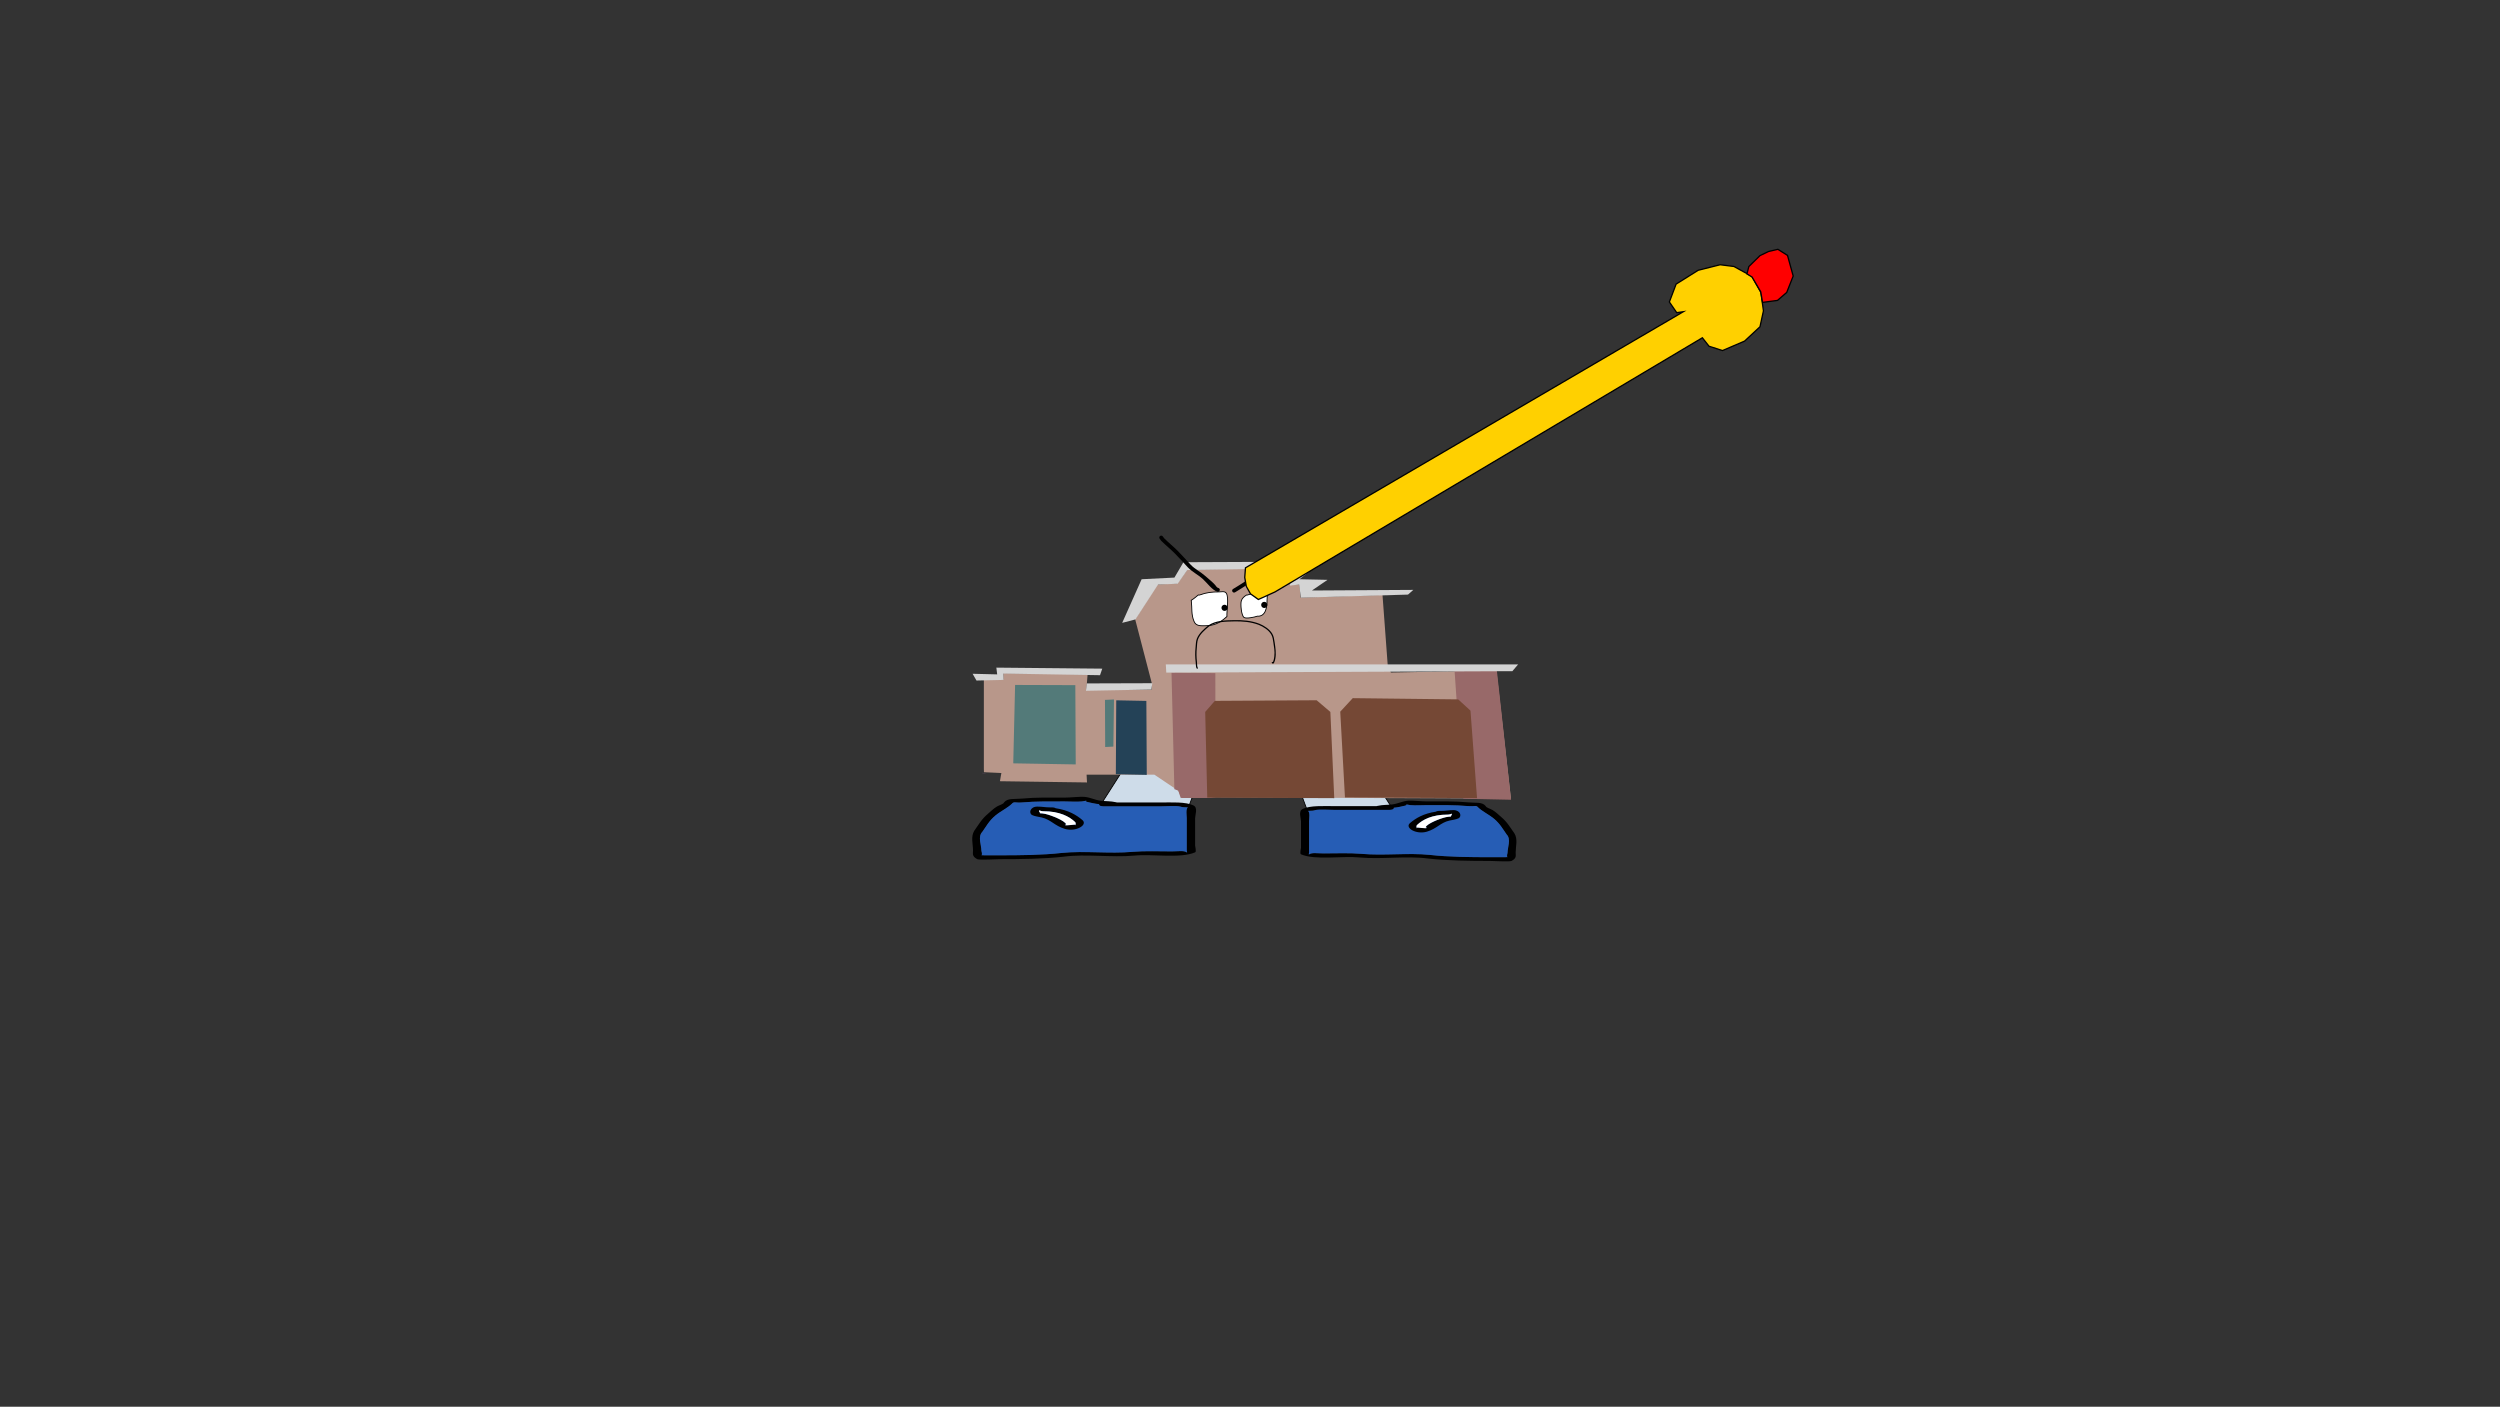 <svg version="1.1" xmlns="http://www.w3.org/2000/svg" xmlns:xlink="http://www.w3.org/1999/xlink" width="2878.25" height="1619.58" viewBox="0,0,2878.25,1619.58"><rect x="0" y="0" width="2878.25" height="1619.58" fill="#333333" stroke="none"/><g transform="translate(1117.373,629.809)"><g data-paper-data="{&quot;isPaintingLayer&quot;:true}" stroke-linejoin="miter" stroke-miterlimit="10" stroke-dasharray="" stroke-dashoffset="0" style="mix-blend-mode: normal"><path d="M-1117.373,989.77v-1619.58h2878.25v1619.58z" fill="none" fill-rule="nonzero" stroke="#000000" stroke-width="0" stroke-linecap="butt"/><path d="M387.124,301.699l-18.159,-48.731l86.257,0.431l30.871,48.3z" data-paper-data="{&quot;index&quot;:null}" fill="#cedce9" fill-rule="nonzero" stroke="#000000" stroke-width="1" stroke-linecap="round"/><path d="M494.297,299.166c-2.334,0.534 -4.63,0.84 -6.902,1.06c0.015,0.082 0.023,0.168 0.023,0.257c0,2.175 -4.753,2.175 -4.753,2.175c-20.992,0 -41.983,0 -62.975,0c-5.402,0 -18.843,-0.987 -22.827,0.314c-2.295,0.749 -3.938,0.675 -6.878,0.773c-0.332,0.011 -0.936,0.035 -1.469,0.049c2.843,0.929 1.469,9.514 1.469,11.913c0,10.15 0,20.3 0,30.45c0,1.812 0,3.625 0,5.437c0,0.725 -0.836,2.791 0,2.175c3.18,-2.343 9.387,-1.083 16.635,-1.087c14.287,-0.008 29.583,-0.707 43.615,0.469c25.624,2.345 53.173,-1.402 78.592,1.211c21.409,2.449 47.036,2.67 69.093,2.67c5.545,0 11.09,0 16.635,0c0.834,0 2.144,-0.051 3.501,-0.108c-1.364,-1.116 0.064,-3.814 0.064,-5.33c0,-5.663 4.148,-15.431 -0.944,-20.518c-4.5,-6.178 -7.347,-12.126 -14.687,-18.287c-5.416,-4.546 -13.847,-8.575 -18.328,-13.091c-2.173,-2.691 -4.117,-0.768 -11.192,-1.391c-15.655,-1.378 -31.356,-1.087 -47.528,-1.087c-5.895,0 -13.299,0.548 -19.011,0c-1.206,-0.116 -3.472,-0.545 -5.171,-0.897c3.107,1.099 -3.983,2.161 -6.962,2.843zM419.691,298.308c15.865,0 31.73,0 47.594,0c0.458,-0.105 0.915,-0.209 1.373,-0.314c6.028,-1.379 11.47,-1.014 16.635,-1.631c7.038,-0.841 11.248,-3.675 18.509,-4.35c4.172,-0.388 15.725,0.858 21.639,0.858c16.034,0 32.05,-0.42 47.528,1.087c8.695,0.847 16.043,-0.804 20.109,4.233c0.599,1.913 5.397,3.109 7.906,4.581c3.835,2.249 7.04,5.581 10.007,8.072c7.356,6.174 10.591,12.525 15.203,18.857c4.122,6.674 1.432,14.951 1.432,21.894c0,3.839 1.322,6.544 -4.753,9.787c-2.118,1.131 -21.689,0 -24.952,0c-22.751,0 -49.333,-0.276 -71.399,-2.8c-24.241,-3.242 -53.095,1.127 -78.151,-1.166c-20.191,-2.081 -51.356,3.463 -67.891,-3.647c-1.637,-0.704 0,-6.453 0,-7.612c0,-10.15 0,-20.3 0,-30.45c0,-3.393 -3.269,-11.496 1.69,-14.023c8.654,-4.41 24.849,-3.377 37.521,-3.377z" data-paper-data="{&quot;index&quot;:null}" fill="#000000" fill-rule="nonzero" stroke="none" stroke-width="1" stroke-linecap="butt"/><path d="M487.33,300.122c2.272,-0.22 4.595,-0.529 6.929,-1.063c2.979,-0.682 10.097,-1.746 6.99,-2.844c1.699,0.352 3.984,0.782 5.19,0.897c5.713,0.548 13.183,0.005 19.077,0.005c16.172,0 31.975,-0.26 47.63,1.118c7.075,0.623 9.034,-1.292 11.207,1.399c4.481,4.516 12.948,8.578 18.364,13.124c7.34,6.161 10.197,12.15 14.697,18.328c5.092,5.088 0.922,14.893 0.922,20.556c0,1.516 -1.437,4.222 -0.073,5.337c-1.356,0.056 -2.668,0.109 -3.502,0.109c-5.545,0 -11.1,0.007 -16.645,0.007c-22.057,0 -47.788,-0.183 -69.197,-2.632c-25.419,-2.613 -53.221,1.113 -78.844,-1.232c-14.032,-1.176 -29.371,-0.502 -43.658,-0.494c-7.248,0.004 -13.46,-1.26 -16.64,1.083c-0.836,0.616 -0.004,-1.453 -0.004,-2.178c0,-1.812 -0.008,-3.634 -0.008,-5.446c0,-10.15 -0.01,-20.36 -0.01,-30.51c0,-2.4 1.389,-11.005 -1.455,-11.934c0.533,-0.015 1.138,-0.039 1.47,-0.05c2.94,-0.098 4.587,-0.028 6.882,-0.777c3.984,-1.301 17.437,-0.324 22.839,-0.324c20.992,0 42.095,-0.043 63.087,-0.043c0,0 4.776,-0.004 4.776,-2.179c0,-0.089 -0.007,-0.175 -0.023,-0.257z" data-paper-data="{&quot;noHover&quot;:false,&quot;origItem&quot;:[&quot;Path&quot;,{&quot;applyMatrix&quot;:true,&quot;segments&quot;:[[[579.60736,595.76373],[0.95609,-0.20262],[0.00646,0.07548]],[[579.61718,596],[0,-0.08208],[0,2]],[[577.61718,598],[0,0],[-8.83333,0]],[[551.11718,598],[8.83333,0],[-2.27308,0]],[[541.51161,598.28885],[1.67648,-1.19621],[-0.96568,0.68904]],[[538.61718,599],[1.23739,-0.09027],[-0.13966,0.01019]],[[537.99901,599.04541],[0.22447,-0.0134],[1.19653,0.85421]],[[538.61718,610],[0,-2.20646],[0,9.33333]],[[538.61718,638],[0,-9.33333],[0,1.66667]],[[538.61718,643],[0,-1.66667],[0,0.66667]],[[538.61718,645],[-0.35177,0.56631],[1.33831,-2.15456]],[[545.61718,644],[-3.04994,0.00386],[6.01206,-0.00761]],[[563.97058,644.43107],[-5.90478,-1.08158],[10.78253,2.15651]],[[597.04254,645.54479],[-10.6965,-2.40266],[9.00888,2.25222]],[[626.11718,648],[-9.28168,0],[2.33333,0]],[[633.11718,648],[-2.33333,0],[0.35109,0]],[[634.59021,647.90091],[-0.5707,0.05184],[-0.57412,-1.02596]],[[634.61718,643],[0,1.39387],[0,-5.20707]],[[634.21982,624.13246],[2.14282,4.67827],[-1.8936,-5.6808]],[[628.03948,607.31672],[3.08887,5.66543],[-2.2791,-4.1802]],[[620.32688,595.27881],[1.8857,4.15235],[-0.91417,-2.47477]],[[615.61718,594],[2.9771,0.57275],[-6.58756,-1.26734]],[[595.61718,593],[6.8054,0],[-2.48058,0]],[[587.61718,593],[2.40395,0.50364],[-0.50743,-0.10631]],[[585.44122,592.1748],[0.71481,0.32365],[1.30749,1.01011]],[[582.51161,594.78885],[1.25365,-0.62682],[-0.98239,0.4912]]],&quot;closed&quot;:true}],&quot;index&quot;:null}" fill="#265db5" fill-rule="nonzero" stroke="none" stroke-width="1" stroke-linecap="butt"/><path d="M553.958,308.096c0,-0.252 -0.066,-0.675 -0.129,-1.089c-0.245,0.168 -0.61,0.312 -1.08,0.434c-1.408,0.655 -3.545,0.655 -3.545,0.655c-18.104,0 -28.56,5.774 -34.96,11.848c-0.753,0.689 -0.686,1.519 -0.686,2.29c0,0.219 -0.046,0.568 -0.096,0.928c0.048,-0.116 0.167,-0.211 0.411,-0.273c1.075,-0.27 10.42,1.384 11.567,0.432c0.345,-0.286 -1.69,-0.34 -1.578,-0.663c1.38,-3.967 16.02,-9.967 23.217,-11.614c1.866,-0.427 3.968,-0.642 6.056,-0.74c-0.817,-0.582 0.822,-1.473 0.822,-2.208zM513.439,323.341c-0.108,0.773 -0.203,1.512 0.121,1.067c0.222,-0.304 -0.098,-0.731 -0.121,-1.067zM505.744,317.998c6.793,-5.86 15.827,-11.203 29.906,-13.306c1.322,-0.946 4.05,-0.946 4.05,-0.946h2.376c5.381,0 8.228,-0.858 14.008,-0.858c8.027,0 9.887,7.304 5.69,9.443c-2.649,1.35 -6.897,1.793 -10.443,2.604c-10.495,2.401 -14.389,9.302 -25.89,12.736c-12.189,3.639 -25.607,-4.264 -19.698,-9.673z" data-paper-data="{&quot;index&quot;:null}" fill="#000000" fill-rule="nonzero" stroke="none" stroke-width="1" stroke-linecap="butt"/><path d="M554.006,306.933c0.063,0.415 0.14,0.843 0.14,1.096c0,0.735 -1.619,1.639 -0.802,2.221c-2.089,0.098 -4.202,0.304 -6.069,0.732c-7.197,1.647 -21.907,7.616 -23.287,11.583c-0.112,0.323 1.697,0.568 1.352,0.854c-1.147,0.952 -10.573,-0.731 -11.648,-0.461c-0.243,0.061 -0.362,0.157 -0.409,0.273c0.05,-0.36 0.087,-0.714 0.087,-0.933c0,-0.77 -0.087,-1.616 0.666,-2.305c6.4,-6.074 17.234,-11.975 35.337,-11.975c0,0 2.146,0.005 3.554,-0.651c0.47,-0.122 0.835,-0.266 1.08,-0.434z" data-paper-data="{&quot;noHover&quot;:false,&quot;origItem&quot;:[&quot;Path&quot;,{&quot;applyMatrix&quot;:true,&quot;segments&quot;:[[[607.563,601.99816],[0.02649,0.38155],[-0.10299,0.15484]],[[607.10872,602.39727],[0.1976,-0.11227],[-0.59254,0.60273]],[[605.61718,603],[0,0],[-7.618,0]],[[590.90604,613.89443],[2.69308,-5.58508],[-0.31682,0.63364]],[[590.61718,616],[0,-0.70843],[0,0.20156]],[[590.57685,616.85325],[0.02106,-0.33136],[0.02013,-0.10671]],[[590.74964,616.60263],[-0.10238,0.05628],[0.45234,-0.24865]],[[595.61718,617],[-0.48256,0.87548],[0.14503,-0.26312]],[[594.95308,616.3906],[-0.04725,0.29671],[0.58086,-3.64773]],[[604.72276,605.71115],[-3.02833,1.51416],[0.78545,-0.39273]],[[607.27135,605.03032],[-0.87898,0.0905],[-0.34365,-0.53523]],[[607.61718,603],[0,0.6759],[0,-0.23192]]],&quot;closed&quot;:true}],&quot;index&quot;:null}" fill="#ffffff" fill-rule="nonzero" stroke="none" stroke-width="1" stroke-linecap="butt"/><path d="M149.299,297.612l31.941,-49.975l89.248,-0.446l-18.789,50.421z" data-paper-data="{&quot;index&quot;:null}" fill="#cedce9" fill-rule="nonzero" stroke="#000000" stroke-width="1" stroke-linecap="round"/><path d="M140.81,294.991c-3.083,-0.705 -10.418,-1.805 -7.203,-2.941c-1.758,0.364 -4.103,0.809 -5.35,0.929c-5.911,0.567 -13.571,0 -19.671,0c-16.733,0 -32.979,-0.301 -49.176,1.125c-7.32,0.644 -9.332,-1.346 -11.58,1.439c-4.637,4.672 -13.36,8.842 -18.964,13.545c-7.595,6.375 -10.54,12.529 -15.196,18.921c-5.269,5.264 -0.977,15.371 -0.977,21.23c0,1.568 1.478,4.36 0.066,5.515c1.403,0.058 2.759,0.112 3.622,0.112c5.737,0 11.474,0 17.212,0c22.822,0 49.338,-0.228 71.489,-2.763c26.301,-2.703 54.806,1.173 81.318,-1.253c14.519,-1.217 30.345,-0.494 45.128,-0.485c7.499,0.004 13.921,-1.299 17.212,1.125c0.865,0.637 0,-1.5 0,-2.25c0,-1.875 0,-3.751 0,-5.626c0,-10.502 0,-21.004 0,-31.506c0,-2.483 -1.422,-11.365 1.52,-12.326c-0.552,-0.015 -1.177,-0.04 -1.52,-0.051c-3.043,-0.102 -4.742,-0.025 -7.117,-0.8c-4.122,-1.346 -18.029,-0.325 -23.618,-0.325c-21.719,0 -43.439,0 -65.159,0c0,0 -4.918,0 -4.918,-2.25c0,-0.092 0.008,-0.181 0.024,-0.266c-2.351,-0.228 -4.726,-0.544 -7.141,-1.097zM218.003,294.104c13.111,0 29.868,-1.068 38.822,3.494c5.131,2.615 1.749,10.998 1.749,14.509c0,10.502 0,21.004 0,31.506c0,1.199 1.694,7.148 0,7.876c-17.108,7.356 -49.355,1.62 -70.246,3.773c-25.925,2.373 -55.78,-2.149 -80.861,1.206c-22.83,2.612 -50.335,2.897 -73.875,2.897c-3.377,0 -23.626,1.17 -25.818,0c-6.285,-3.356 -4.918,-6.155 -4.918,-10.127c0,-7.184 -2.783,-15.747 1.482,-22.653c4.772,-6.551 8.119,-13.122 15.73,-19.511c3.07,-2.577 6.387,-6.024 10.354,-8.352c2.596,-1.523 7.56,-2.76 8.18,-4.74c4.207,-5.212 11.81,-3.504 20.806,-4.38c16.014,-1.559 32.586,-1.125 49.176,-1.125c6.118,0 18.073,-1.289 22.389,-0.888c7.513,0.698 11.869,3.63 19.151,4.501c5.343,0.639 10.975,0.261 17.212,1.688c0.474,0.108 0.947,0.217 1.42,0.325c16.415,0 32.83,0 49.245,0z" data-paper-data="{&quot;index&quot;:null}" fill="#000000" fill-rule="nonzero" stroke="none" stroke-width="1" stroke-linecap="butt"/><path d="M148.02,295.98c-0.016,0.085 -0.024,0.174 -0.024,0.266c0,2.25 4.942,2.254 4.942,2.254c21.72,0 43.555,0.045 65.274,0.045c5.589,0 19.509,-1.01 23.631,0.335c2.374,0.775 4.078,0.702 7.121,0.804c0.343,0.011 0.969,0.037 1.52,0.052c-2.942,0.961 -1.505,9.865 -1.505,12.348c0,10.502 -0.01,21.066 -0.01,31.568c0,1.875 -0.008,3.76 -0.008,5.635c0,0.75 0.861,2.891 -0.004,2.254c-3.291,-2.424 -9.718,-1.116 -17.218,-1.12c-14.783,-0.009 -30.654,-0.706 -45.172,0.511c-26.512,2.427 -55.278,-1.428 -81.578,1.275c-22.151,2.534 -48.775,2.723 -71.597,2.723c-5.737,0 -11.485,-0.007 -17.222,-0.007c-0.863,0 -2.22,-0.055 -3.624,-0.113c1.412,-1.154 -0.075,-3.954 -0.075,-5.522c0,-5.859 -4.315,-16.005 0.954,-21.269c4.656,-6.392 7.611,-12.589 15.206,-18.964c5.604,-4.704 14.364,-8.906 19.001,-13.579c2.248,-2.785 4.275,-0.803 11.595,-1.447c16.198,-1.426 32.549,-1.157 49.282,-1.157c6.099,0 13.828,0.561 19.739,-0.006c1.248,-0.12 3.612,-0.564 5.37,-0.928c-3.215,1.137 4.15,2.237 7.232,2.943c2.416,0.553 4.819,0.872 7.17,1.1z" data-paper-data="{&quot;noHover&quot;:false,&quot;origItem&quot;:[&quot;Path&quot;,{&quot;applyMatrix&quot;:true,&quot;segments&quot;:[[[579.60736,595.76373],[0.95609,-0.20262],[0.00646,0.07548]],[[579.61718,596],[0,-0.08208],[0,2]],[[577.61718,598],[0,0],[-8.83333,0]],[[551.11718,598],[8.83333,0],[-2.27308,0]],[[541.51161,598.28885],[1.67648,-1.19621],[-0.96568,0.68904]],[[538.61718,599],[1.23739,-0.09027],[-0.13966,0.01019]],[[537.99901,599.04541],[0.22447,-0.0134],[1.19653,0.85421]],[[538.61718,610],[0,-2.20646],[0,9.33333]],[[538.61718,638],[0,-9.33333],[0,1.66667]],[[538.61718,643],[0,-1.66667],[0,0.66667]],[[538.61718,645],[-0.35177,0.56631],[1.33831,-2.15456]],[[545.61718,644],[-3.04994,0.00386],[6.01206,-0.00761]],[[563.97058,644.43107],[-5.90478,-1.08158],[10.78253,2.15651]],[[597.04254,645.54479],[-10.6965,-2.40266],[9.00888,2.25222]],[[626.11718,648],[-9.28168,0],[2.33333,0]],[[633.11718,648],[-2.33333,0],[0.35109,0]],[[634.59021,647.90091],[-0.5707,0.05184],[-0.57412,-1.02596]],[[634.61718,643],[0,1.39387],[0,-5.20707]],[[634.21982,624.13246],[2.14282,4.67827],[-1.8936,-5.6808]],[[628.03948,607.31672],[3.08887,5.66543],[-2.2791,-4.1802]],[[620.32688,595.27881],[1.8857,4.15235],[-0.91417,-2.47477]],[[615.61718,594],[2.9771,0.57275],[-6.58756,-1.26734]],[[595.61718,593],[6.8054,0],[-2.48058,0]],[[587.61718,593],[2.40395,0.50364],[-0.50743,-0.10631]],[[585.44122,592.1748],[0.71481,0.32365],[1.30749,1.01011]],[[582.51161,594.78885],[1.25365,-0.62682],[-0.98239,0.4912]]],&quot;closed&quot;:true}],&quot;index&quot;:null}" fill="#265db5" fill-rule="nonzero" stroke="none" stroke-width="1" stroke-linecap="butt"/><path d="M79.08,304.23c0,0.761 1.695,1.682 0.85,2.285c2.161,0.102 4.335,0.324 6.266,0.766c7.446,1.704 22.594,7.912 24.022,12.017c0.116,0.334 -1.989,0.39 -1.633,0.686c1.187,0.985 10.856,-0.727 11.968,-0.447c0.252,0.063 0.375,0.162 0.425,0.282c-0.052,-0.373 -0.099,-0.733 -0.099,-0.96c0,-0.797 0.069,-1.656 -0.71,-2.369c-6.622,-6.284 -17.441,-12.258 -36.172,-12.258c0,0 -2.21,0 -3.667,-0.678c-0.486,-0.126 -0.864,-0.275 -1.117,-0.449c-0.065,0.429 -0.133,0.866 -0.133,1.127zM120.88,321.109c0.336,0.461 0.237,-0.304 0.125,-1.104c-0.023,0.347 -0.355,0.789 -0.125,1.104zM128.967,314.476c6.115,5.596 -7.769,13.773 -20.381,10.008c-11.899,-3.553 -15.928,-10.693 -26.787,-13.177c-3.669,-0.839 -8.065,-1.298 -10.805,-2.694c-4.343,-2.213 -2.418,-9.77 5.887,-9.77c5.98,0 8.926,0.888 14.493,0.888h2.459c0,0 2.823,-0 4.191,0.979c14.567,2.176 23.914,7.705 30.943,13.768z" data-paper-data="{&quot;index&quot;:null}" fill="#000000" fill-rule="nonzero" stroke="none" stroke-width="1" stroke-linecap="butt"/><path d="M79.031,303.028c0.253,0.174 0.631,0.323 1.117,0.449c1.457,0.678 3.677,0.673 3.677,0.673c18.731,0 29.941,6.106 36.562,12.391c0.779,0.713 0.689,1.588 0.689,2.385c0,0.227 0.038,0.592 0.09,0.965c-0.049,-0.12 -0.172,-0.219 -0.424,-0.283c-1.112,-0.28 -10.866,1.462 -12.052,0.477c-0.357,-0.296 1.515,-0.55 1.399,-0.883c-1.428,-4.104 -16.649,-10.281 -24.095,-11.985c-1.931,-0.442 -4.118,-0.655 -6.279,-0.757c0.845,-0.602 -0.83,-1.538 -0.83,-2.298c0,-0.261 0.08,-0.704 0.145,-1.133z" data-paper-data="{&quot;noHover&quot;:false,&quot;origItem&quot;:[&quot;Path&quot;,{&quot;applyMatrix&quot;:true,&quot;segments&quot;:[[[607.563,601.99816],[0.02649,0.38155],[-0.10299,0.15484]],[[607.10872,602.39727],[0.1976,-0.11227],[-0.59254,0.60273]],[[605.61718,603],[0,0],[-7.618,0]],[[590.90604,613.89443],[2.69308,-5.58508],[-0.31682,0.63364]],[[590.61718,616],[0,-0.70843],[0,0.20156]],[[590.57685,616.85325],[0.02106,-0.33136],[0.02013,-0.10671]],[[590.74964,616.60263],[-0.10238,0.05628],[0.45234,-0.24865]],[[595.61718,617],[-0.48256,0.87548],[0.14503,-0.26312]],[[594.95308,616.3906],[-0.04725,0.29671],[0.58086,-3.64773]],[[604.72276,605.71115],[-3.02833,1.51416],[0.78545,-0.39273]],[[607.27135,605.03032],[-0.87898,0.0905],[-0.34365,-0.53523]],[[607.61718,603],[0,0.6759],[0,-0.23192]]],&quot;closed&quot;:true}],&quot;index&quot;:null}" fill="#ffffff" fill-rule="nonzero" stroke="none" stroke-width="1" stroke-linecap="butt"/><path d="M14.212,259.546c0,0.271 0,0.543 0,0.814c1.447,0 2.895,0 4.342,0c-1.486,0.269 -3.024,0.358 -4.613,0.271c-0.073,-0.434 0.018,-0.795 0.271,-1.086z" fill="#78537c" fill-rule="evenodd" stroke="none" stroke-width="1" stroke-linecap="butt"/><g fill-rule="nonzero"><path d="M209.09,158.292l-19.575,-75.234l25.412,-39.916l22.641,-1.179l2.123,-2.358l9.905,-13.679l117.803,-1.887l0.236,19.575l11.085,-0.531l1.238,15.094l94.337,-3.066l6.014,80.894l3.656,8.49l121.459,-2.358l16.745,147.52l-379.589,-1.651l-3.538,-7.547l-27.358,-18.396h-78.064l0.472,8.962l-100.233,-1.415l1.651,-9.434l-20.047,-0.943l-0.118,-4.54v-102.297l22.405,0.236v-7.547l97.049,1.415l-1.415,17.688h74.998l0.708,-7.783z" fill="#b8978a" stroke="#000000" stroke-width="0" stroke-linecap="round"/><path d="M121.121,250.27l-71.932,-1.238l2.123,-90.269l69.338,0.236z" fill="#537a79" stroke="#000000" stroke-width="0" stroke-linecap="round"/><path d="M167.287,261.591l0.472,-85.139l34.669,0.708l0.472,85.139z" fill="#244257" stroke="#000000" stroke-width="0" stroke-linecap="round"/><path d="M154.788,175.98l10.377,-0.472l-0.708,54.244l-9.434,0.472z" fill="#537a79" stroke="#000000" stroke-width="0" stroke-linecap="round"/><path d="M241.99,288.89l-2.83,-8.49l-4.481,-1.651l-3.302,-134.253l50.47,0.708l0.236,142.803l-5.424,0.943z" fill="#986969" stroke="#000000" stroke-width="0" stroke-linecap="round"/><path d="M567.336,289.774l-10.023,-146.989h48.702l16.273,148.168z" fill="#986969" stroke="#000000" stroke-width="0" stroke-linecap="round"/><path d="M208.147,164.07l-75.234,1.415l0.943,-8.49l75.47,-0.236z" fill="#d4d4d4" stroke="#000000" stroke-width="0" stroke-linecap="round"/><path d="M37.986,152.985l-31.131,0.708l-4.481,-7.783l28.301,0.708l-0.943,-7.783l121.931,1.179l-2.594,7.547l-111.318,-1.887z" fill="#d4d4d4" stroke="#000000" stroke-width="0" stroke-linecap="round"/><path d="M224.833,135.12h405.591l-6.604,7.783l-398.456,1.651z" fill="#d4d4d4" stroke="#000000" stroke-width="0" stroke-linecap="round"/><path d="M378.366,43.2l-10.613,1.179l-1.415,-19.811l-116.742,1.887l-11.085,15.801l-22.641,0.943l-25.943,40.093l-15.33,4.009l22.405,-50.235l37.735,-1.887l10.377,-17.688l157.189,-0.708l-1.002,2.594l-22.641,17.688l32.31,0.708l-17.924,12.264l116.742,-0.708l-6.132,5.424l-123.346,3.538z" fill="#d4d4d4" stroke="#000000" stroke-width="0" stroke-linecap="round"/><path d="M431.077,288.3l-5.424,-98.759l14.386,-15.566l121.4,1.415l14.151,12.971l7.547,100.705z" fill="#754835" stroke="#000000" stroke-width="0" stroke-linecap="round"/><path d="M272.532,288.477l-2.358,-98.641l11.085,-12.736l117.214,-0.708l15.801,13.443l4.481,99.29z" fill="#754835" stroke="#000000" stroke-width="0" stroke-linecap="round"/><path d="M319.003,55.188c4.247,-1.629 17.139,-4.97 21.442,-2.614c1.889,1.035 0.931,7.138 0.931,8.676c0,8.347 -1.602,18.982 -11.267,18.37c-2.744,1.017 -12.585,3.142 -15.147,1.48c-3.282,-2.13 -4.279,-15.562 -3.259,-19.043c0.96,-3.276 3.445,-5.133 5.915,-6.769c0.729,0.148 1.387,-0.101 1.387,-0.101z" data-paper-data="{&quot;noHover&quot;:false,&quot;origItem&quot;:[&quot;Path&quot;,{&quot;applyMatrix&quot;:true,&quot;segments&quot;:[[[247.19549,131.48914],[0.22006,0.04032],[-0.74579,0.44441]],[[245.42482,133.30353],[0.28989,-0.8898],[-0.30804,0.94551]],[[246.39422,138.42493],[-0.99119,-0.5785],[0.77355,0.45147]],[[250.92019,138.01254],[-0.82868,0.27623],[2.91874,0.16608]],[[254.29033,133.08619],[0,2.26729],[0,-0.418]],[[254.01977,130.74745],[0.57055,0.28101],[-1.29921,-0.6399]],[[247.61083,131.46436],[1.28267,-0.44239],[0,0]]],&quot;closed&quot;:true}],&quot;index&quot;:null}" fill="#ffffff" stroke="#000000" stroke-width="1" stroke-linecap="butt"/><path d="M263.807,55.193c7.952,-2.947 14.219,-3.55 22.587,-3.55c2.32,0 6.294,-1.092 7.997,1.405c3.38,4.958 0.363,20.703 0.81,26.906c-8.259,7.638 -14.793,10.675 -25.502,10.675c-4.352,0 -9.96,0.587 -12.272,-4.8c-3.605,-8.399 -2.135,-15.055 -3.304,-24.516c3.11,-1.871 5.529,-4.091 8.033,-6.093c0.83,0.282 1.65,-0.028 1.65,-0.028z" data-paper-data="{&quot;noHover&quot;:false,&quot;origItem&quot;:[&quot;Path&quot;,{&quot;applyMatrix&quot;:true,&quot;segments&quot;:[[[230.44839,131.46964],[0.25053,0.07648],[-0.7563,0.54358]],[[228.03492,133.10674],[0.93913,-0.50814],[0.353,2.57004]],[[229.02631,139.71667],[-1.08873,-2.28144],[0.69827,1.46325]],[[232.707,141.00286],[-1.31417,0],[3.23418,0]],[[240.34742,138.13251],[-2.49422,2.07462],[-0.13492,-1.68494]],[[240.11097,130.87477],[1.02082,1.34662],[-0.51429,-0.67843]],[[237.707,130.50286],[0.70055,0],[-2.52712,0]],[[230.94417,131.46436],[2.40133,-0.80044],[0,0]]],&quot;closed&quot;:true}],&quot;index&quot;:null}" fill="#ffffff" stroke="#000000" stroke-width="1" stroke-linecap="butt"/><path d="M288.904,69.982c0,-1.968 1.596,-3.564 3.564,-3.564c1.968,0 3.564,1.596 3.564,3.564c0,1.968 -1.596,3.564 -3.564,3.564c-1.968,0 -3.564,-1.596 -3.564,-3.564z" data-paper-data="{&quot;index&quot;:null}" fill="#000000" stroke="none" stroke-width="1" stroke-linecap="butt"/><path d="M334.614,66.628c0,-1.968 1.596,-3.564 3.564,-3.564c1.968,0 3.564,1.596 3.564,3.564c0,1.968 -1.596,3.564 -3.564,3.564c-1.968,0 -3.564,-1.596 -3.564,-3.564z" data-paper-data="{&quot;index&quot;:null}" fill="#000000" stroke="none" stroke-width="1" stroke-linecap="butt"/><path d="M218.216,-12.671c1.783,-1.337 3.119,0.446 3.119,0.446l1.572,2.105c5.032,5.013 10.491,9.411 15.489,14.367c5.188,5.248 9.943,10.656 15.044,16.086c4.806,5.116 11.589,8.296 16.793,12.972c3.618,3.251 8.089,6.687 11.31,10.27c1.144,1.273 2.032,3.27 3.723,3.535c0,0 2.162,0.54 1.621,2.702c-0.54,2.162 -2.702,1.621 -2.702,1.621c-5.975,-1.781 -11.988,-10.358 -16.893,-14.779c-5.317,-4.793 -12.152,-8.042 -17.094,-13.263c-5.12,-5.41 -9.7,-10.79 -14.953,-15.992c-5.01,-5.06 -10.624,-9.501 -15.705,-14.599l-1.77,-2.351c0,0 -1.337,-1.782 0.446,-3.119z" data-paper-data="{&quot;index&quot;:null}" fill="#000000" stroke="none" stroke-width="1" stroke-linecap="butt"/><path d="M385.771,-14.19c1.993,0.996 0.996,2.989 0.996,2.989l-1.553,2.111c-10.959,5.479 -19.267,13.376 -28.793,20.694c-15.026,16.685 -32.907,29.107 -51.827,40.497c0,0 -1.911,1.146 -3.057,-0.764c-1.146,-1.911 0.764,-3.057 0.764,-3.057c18.741,-11.203 36.206,-23.492 51.092,-39.946c9.814,-7.603 18.499,-15.746 29.828,-21.41l-0.439,-0.118c0,0 0.996,-1.993 2.989,-0.996z" data-paper-data="{&quot;index&quot;:null}" fill="#000000" stroke="none" stroke-width="1" stroke-linecap="butt"/><path d="M261.426,139.983c-0.624,0.416 -1.04,-0.208 -1.04,-0.208l-0.361,-0.571c-0.731,-1.895 -0.539,-4.301 -0.786,-6.328c-0.715,-5.863 -0.823,-11.468 -0.172,-17.333c0.375,-3.376 0.244,-6.832 1.481,-10.036c2.341,-6.067 8.268,-11.363 13.213,-15.308c8.772,-5.828 19.29,-5.815 29.396,-6.063c9.948,-0.244 19.948,0.525 29.319,4.128c5.514,2.205 11.824,6.278 14.906,11.519c1.763,2.997 2.186,6.18 2.689,9.535c0.969,6.466 2.059,13.024 0.794,19.537c-0.343,1.763 -1.793,7.824 -4.052,4.429c0,0 -0.279,-0.696 0.418,-0.975c0.508,-0.203 0.793,0.112 0.911,0.298c0.145,-0.594 0.8,-2.327 0.881,-2.636c0.381,-1.447 0.552,-2.848 0.742,-4.331c0.685,-5.347 -0.385,-10.821 -1.176,-16.1c-0.474,-3.165 -0.833,-6.167 -2.498,-8.997c-2.919,-4.96 -8.947,-8.798 -14.161,-10.883c-9.184,-3.534 -18.985,-4.264 -28.734,-4.024c-9.748,0.239 -20.09,0.114 -28.548,5.775c-4.697,3.754 -10.5,8.847 -12.697,14.633c-1.169,3.079 -1.03,6.421 -1.391,9.665c-0.639,5.75 -0.531,11.237 0.17,16.986c0.225,1.842 -0.021,4.26 0.69,5.953l0.216,0.296c0,0 0.416,0.624 -0.208,1.04z" fill="#000000" stroke="none" stroke-width="0.5" stroke-linecap="butt"/></g><g fill-rule="nonzero" stroke="#000000" stroke-width="1.5" stroke-linecap="round"><path d="M813.037,-269.854l-8.473,-12.299l7.75,-20.545l25.399,-15.94l25.324,-6.369l15.908,1.993l20.54,11.333l10.434,18.519l2.961,21.216l-3.989,18.341l-17.709,16.487l-25.409,10.893l-15.558,-4.988l-7.65,-9.729l-492.05,292.631l-19.125,8.683l-9.062,-6.48l-4.804,-8.554l-1.826,-10.3l0.846,-11.129l504.114,-294.86z" fill="#ffd000"/><path d="M893.881,-314.504l2.205,-8.452l12.84,-12.58l9.862,-4.728l10.743,-2.507l11.051,6.998l6.549,23.745l-7.453,18.897l-10.624,9.175l-17.19,2.285l-2.118,-12.234l-9.921,-16.925z" fill="#ff0000"/></g></g></g></svg><!--rotationCenter:1437.37278:809.8093100000006-->